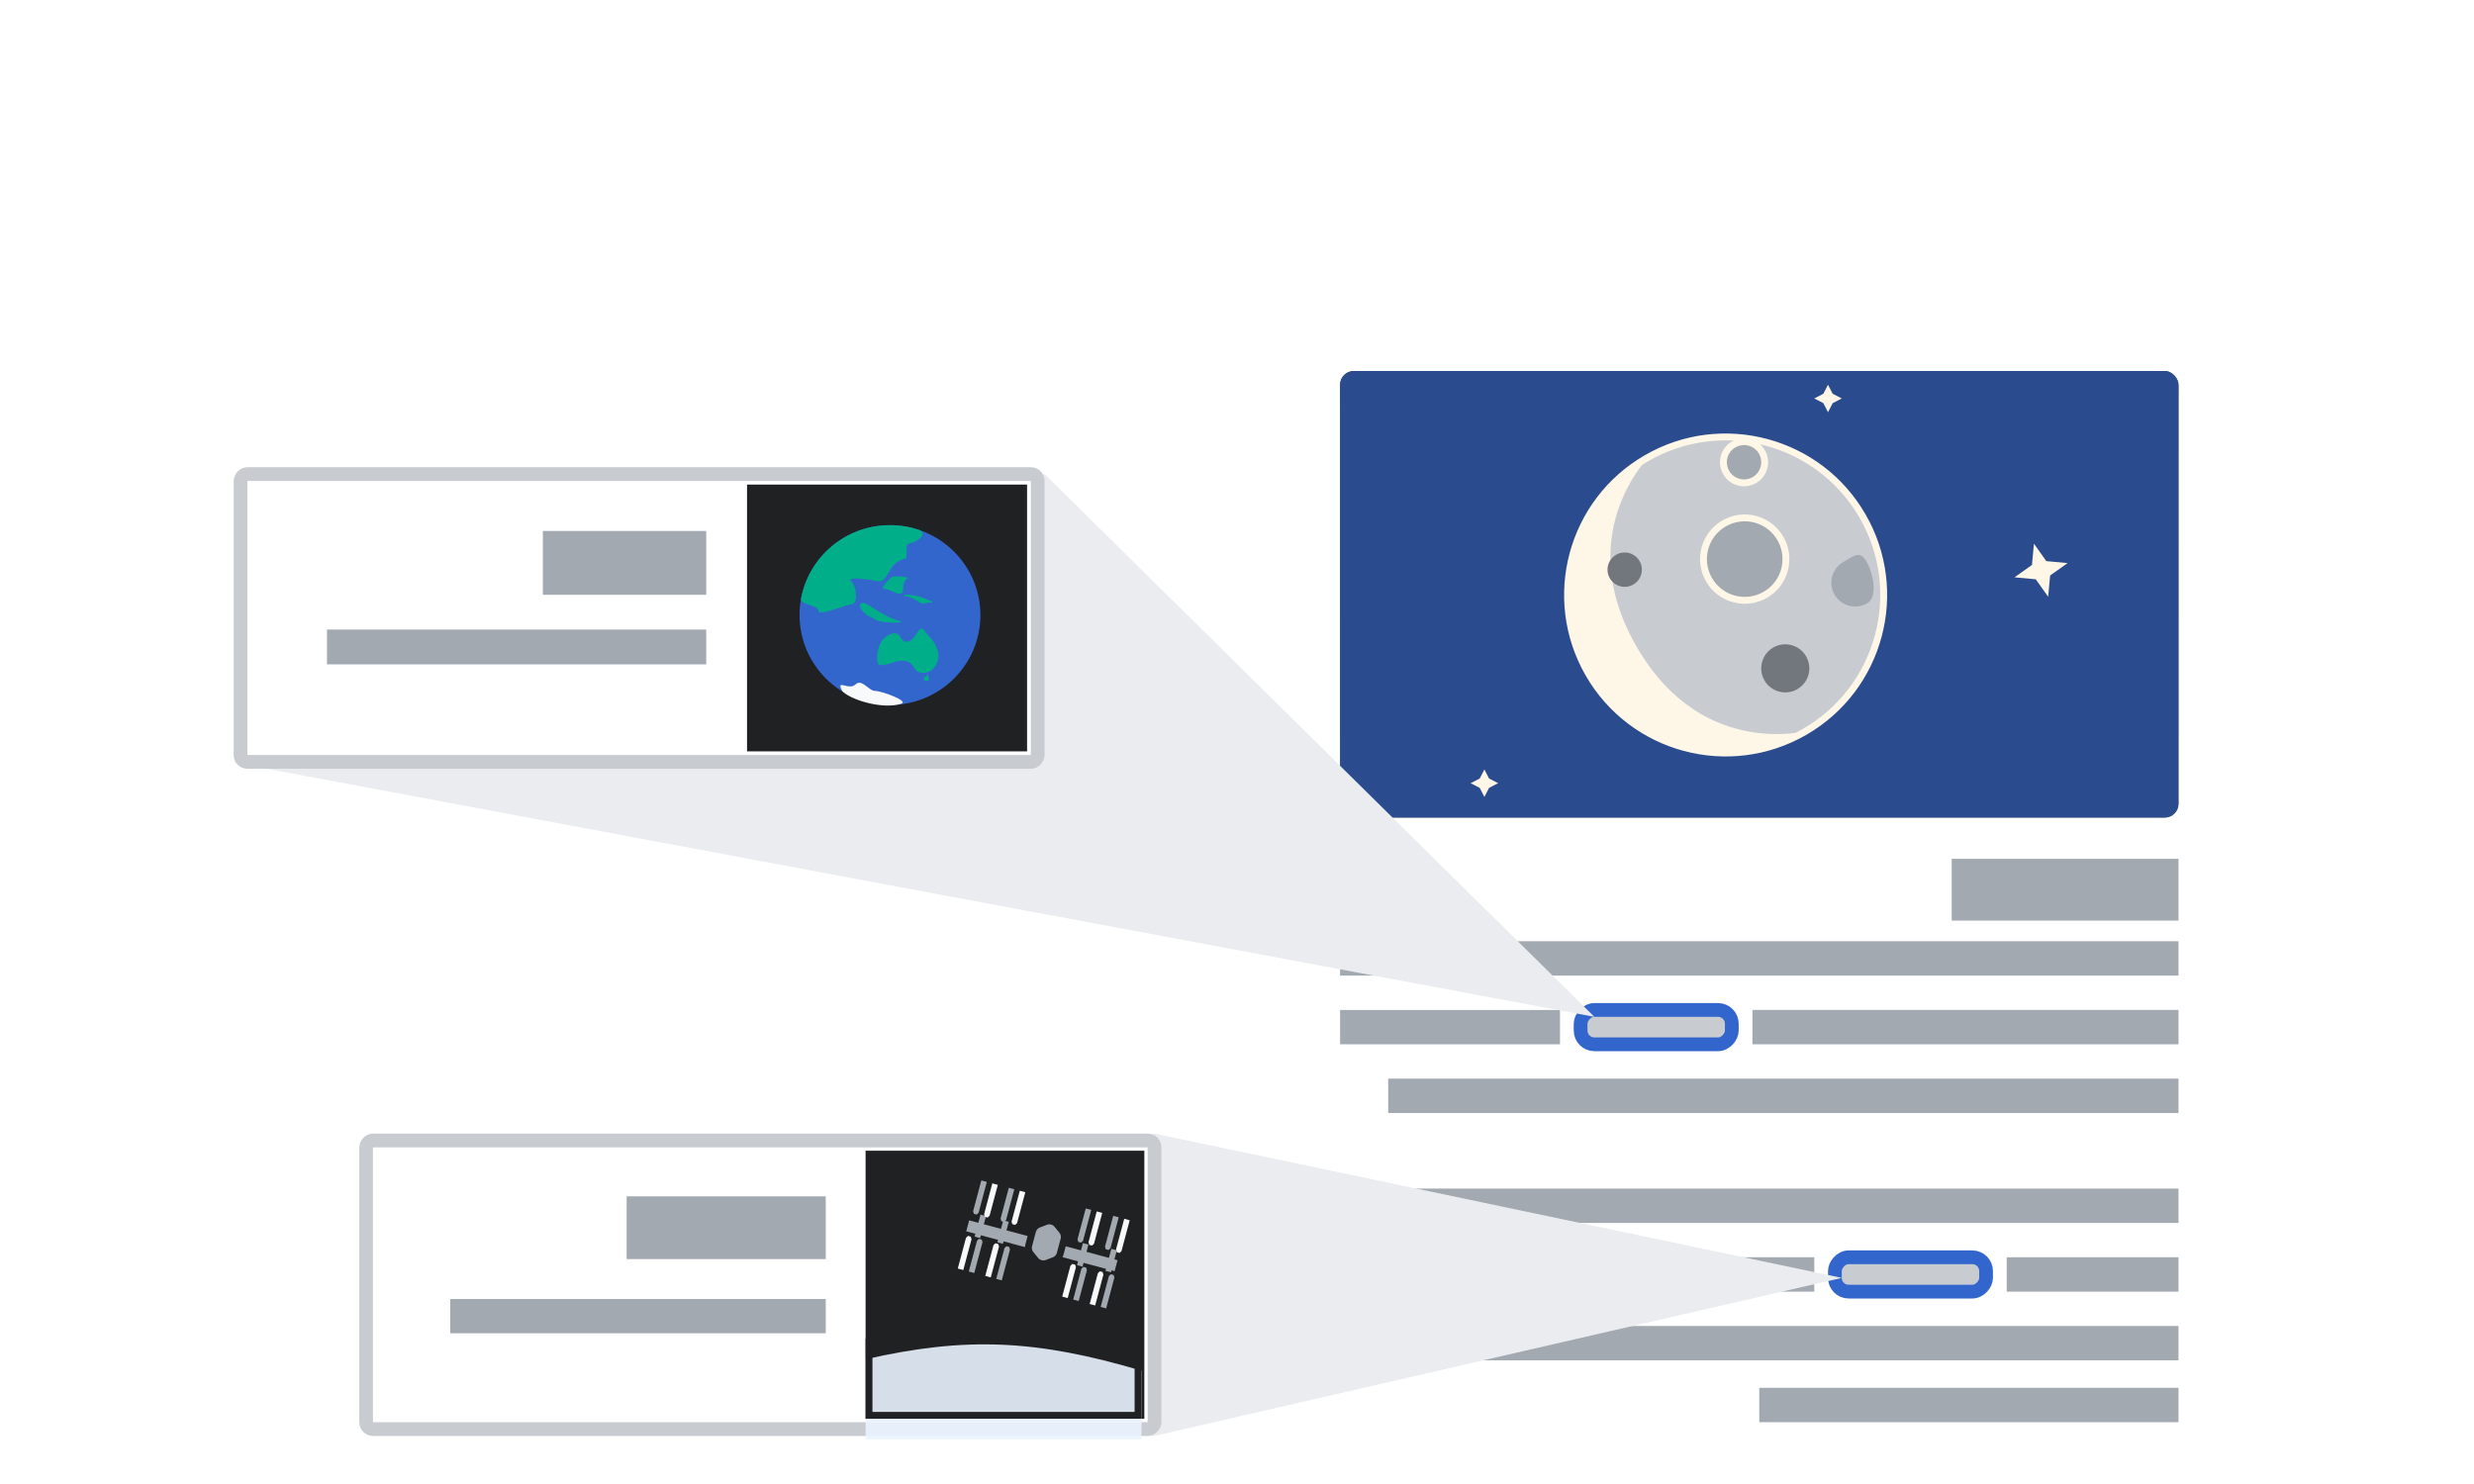 <svg xmlns="http://www.w3.org/2000/svg" width="360" height="216" fill="none" viewBox="0 0 360 216">
  <g clip-path="url(#a)">
    <g filter="url(#b)">
      <path fill="#fff" d="M327 47H185v170h142z"/>
    </g>
    <path fill="#A2A9B1" d="M317 202h-61v5h61zm0-9H200v5h117zm-53-10h-55v5h55zm53 0h-25v5h25z"/>
    <rect width="22" height="5" fill="#C8CCD1" stroke="#36C" stroke-linecap="square" stroke-width="2" rx="2" transform="matrix(-1 0 0 1 289 183)"/>
    <path fill="#A2A9B1" d="M317 173H199v5h118zm0-16H202v5h115zm-90-10h-32v5h32z"/>
    <rect width="22" height="5" fill="#C8CCD1" stroke="#36C" stroke-linecap="square" stroke-width="2" rx="2" transform="matrix(-1 0 0 1 252 147)"/>
    <path fill="#A2A9B1" d="M317 147h-62v5h62zm0-10H195v5h122zm0-12h-33v9h33z"/>
    <rect width="122" height="65" x="195" y="54" fill="url(#c)" rx="2"/>
    <rect width="122" height="65" x="195" y="54" fill="#2A4B8D" rx="2" style="mix-blend-mode:overlay"/>
    <path fill="#FEF6E7" d="m300.864 81.96-2.541 1.8-.288 3.1-1.799-2.54-3.1-.289 2.541-1.799.288-3.1 1.799 2.541 3.1.288ZM266 55.996l.682 1.318 1.318.682-1.318.682-.682 1.318-.682-1.318-1.318-.682 1.318-.682.682-1.318Zm-50 56 .682 1.318 1.318.682-1.318.682-.682 1.318-.682-1.318-1.318-.682 1.318-.682.682-1.318Z"/>
    <circle cx="251.102" cy="86.602" r="23" fill="#C8CCD1" stroke="#FEF6E7" transform="rotate(-30 251.102 86.602)"/>
    <g filter="url(#d)">
      <path fill="#FEF6E7" d="M237.146 94.118c9.819 17.008 25.753 12.06 25.753 12.06-11.473 6.625-25.995 2.952-32.435-8.203-6.44-11.154-2.36-25.567 9.113-32.19 0 0-12.251 11.324-2.431 28.333Z"/>
    </g>
    <circle cx="259.781" cy="97.281" r="3.5" fill="#72777D" transform="rotate(-30 259.781 97.281)"/>
    <path fill="#A2A9B1" d="M271.606 81.757c.958 1.66 1.722 5.114.062 6.073a3.47 3.47 0 0 1-3.47-6.01c1.66-.959 2.45-1.723 3.408-.063Z"/>
    <circle cx="236.415" cy="82.915" r="2.5" fill="#72777D" transform="rotate(-30 236.415 82.915)"/>
    <circle cx="253.879" cy="81.379" r="6" fill="#A2A9B1" stroke="#FEF6E7" transform="rotate(-30 253.879 81.38)"/>
    <circle cx="253.781" cy="67.281" r="3" fill="#A2A9B1" stroke="#FEF6E7" transform="rotate(-30 253.781 67.281)"/>
    <path fill="#EAECF0" d="m168 165 100 21-100 23H54l114-44Z" style="mix-blend-mode:multiply"/>
    <rect width="114.724" height="42" x="-1" y="1" fill="#fff" stroke="#C8CCD1" stroke-width="2" rx="1" transform="matrix(-1 0 0 1 167 165)"/>
    <path fill="#A2A9B1" d="M120.158 189.075H65.521v4.981h54.637zm0-14.943H91.184v9.132h28.974z"/>
    <path fill="#202122" d="M125.953 167.49h40.564v39.019h-40.564z"/>
    <g opacity=".9">
      <g filter="url(#e)">
        <path fill="#EAF3FF" d="M125.953 194.844c14.671-3.331 24.835-2.863 40.15 1.661v10.004h-40.15v-11.665Z"/>
      </g>
      <path stroke="#202122" d="M126.453 206.009v-10.765c14.258-3.189 24.245-2.729 39.15 1.635v9.13h-39.15Z"/>
    </g>
    <g filter="url(#f)">
      <path fill="#A2A9B1" d="m140.026 176.623 21.592 5.803-.428 1.6-21.592-5.802zm19.135 12.605 1.198-4.49.286-.267.4.107.115.375-1.198 4.49-.801-.215Z"/>
      <path fill="#F8F9FA" d="m157.561 188.798 1.199-4.49.286-.267.4.108.115.374-1.198 4.49-.802-.215Zm5.827-12.185-1.198 4.49-.286.267-.4-.108-.115-.374 1.198-4.49.801.215Z"/>
      <path fill="#A2A9B1" d="m161.789 176.184-1.198 4.49-.286.266-.401-.107-.114-.375 1.198-4.49.801.216Zm-1.073 4.584.8.215-.855 3.207-.8-.215z"/>
      <path fill="#A2A9B1" stroke="#202122" d="M151.158 176.804a1.5 1.5 0 0 1 1.696.457l.679.834c.304.374.411.871.286 1.336l-.542 2.032a1.497 1.497 0 0 1-.913 1.013l-1.003.382a1.5 1.5 0 0 1-1.697-.457l-.678-.833a1.506 1.506 0 0 1-.287-1.337l.543-2.032c.124-.465.464-.842.913-1.013l1.003-.382Z"/>
      <path fill="#A2A9B1" d="m155.163 188.153 1.198-4.49.286-.267.4.108.115.375-1.198 4.49-.801-.216Z"/>
      <path fill="#F8F9FA" d="m153.563 187.723 1.199-4.49.286-.266.4.107.115.375-1.198 4.49-.802-.216Z"/>
      <path fill="#A2A9B1" d="m156.578 179.939.8.215-.855 3.207-.8-.215z"/>
      <path fill="#F8F9FA" d="m159.39 175.539-1.198 4.49-.286.267-.401-.108-.114-.375 1.198-4.49.801.216Z"/>
      <path fill="#A2A9B1" d="m157.791 175.109-1.198 4.49-.286.267-.401-.108-.114-.374 1.198-4.49.801.215Zm-13.823 10.036 1.198-4.49.286-.267.401.108.114.375-1.198 4.49-.801-.216Z"/>
      <path fill="#F8F9FA" d="m142.369 184.715 1.198-4.49.286-.267.4.108.115.375-1.198 4.49-.801-.216Zm5.827-12.184-1.199 4.49-.286.267-.4-.108-.115-.375 1.198-4.49.802.216Z"/>
      <path fill="#A2A9B1" d="m146.596 172.101-1.198 4.49-.286.267-.4-.108-.115-.374 1.198-4.49.801.215Z"/>
      <path fill="#A2A9B1" d="m144.989 176.618.8.216-.855 3.207-.801-.216zm-5.019 7.453 1.198-4.49.286-.267.401.108.114.374-1.198 4.49-.801-.215Z"/>
      <path fill="#F8F9FA" d="m138.37 183.641 1.199-4.49.286-.267.4.108.115.374-1.198 4.49-.802-.215Z"/>
      <path fill="#A2A9B1" d="m141.677 175.788.8.215-.855 3.207-.8-.215z"/>
      <path fill="#F8F9FA" d="m144.197 171.456-1.198 4.491-.286.266-.4-.107-.115-.375 1.198-4.49.801.215Z"/>
      <path fill="#A2A9B1" d="m142.598 171.027-1.198 4.49-.286.267-.401-.108-.114-.375 1.198-4.49.801.216Z"/>
    </g>
    <path fill="#EAECF0" d="m152 69 80 79-198-37 118-42Z" style="mix-blend-mode:multiply"/>
    <rect width="116" height="41.895" x="-1" y="1" fill="#fff" stroke="#C8CCD1" stroke-width="2" rx="1" transform="matrix(-1 0 0 1 150 68)"/>
    <path fill="#A2A9B1" d="M102.763 91.635h-55.18V96.7h55.18zm0-14.35h-23.77v9.285h23.77z"/>
    <path fill="#202122" d="M149.453 70.532h-40.748v38.83h40.748z"/>
    <ellipse cx="129.503" cy="89.526" fill="#36C" rx="13.158" ry="13.084"/>
    <path fill="#F8F9FA" d="M131.168 102.421c-2.873.928-7.662-.692-8.619-1.857-.958-1.857.957 0 1.915-.929.958-.928 1.916.929 2.873.929.958 0 4.969 1.489 3.831 1.857Z"/>
    <path fill="#00AF89" d="M134.458 97.942c-1.845 0-1.012-1.24-2.559-1.696-1.279-.377-2.324.565-3.838.565-.639 0-.639-2.827.64-3.958.739-.653 1.514-.82 1.919-.565.489.308.579 1.13 1.279 1.13 1.43 0 1.765-2.748 2.559-1.696 1.279 1.697 1.279 1.131 1.919 2.828.639 1.696-.64 3.392-1.919 3.392Zm.229.588c.191-.317.41-.453.41-.023 0 .64.214.377 0 .566h-.639v-.566c.063-.056.145-.028.229.023Zm-4.052-8.231c1.526.428-.889.394-2.245.202-.946-.113-1.033-.44-2.351-1.001.608.258-1.21-.748-.872-1.531.422-.98 2.706 1.555 5.468 2.33Zm3.101-3.459c1.139.32 2.707.986 1.695.843-.706-.085-.712.42-1.695 0 .453.193-1.058-.8-1.696-.843-1.177-.078-.364-.578 1.696 0Zm-5-1.128c-.715 0 .297-1.066.892-1.6.412-.399 1.958-.166 2.679 0-.298 0-.893.32-.893 1.6 0 1.599-1.786 0-2.678 0Z"/>
    <path fill="#00AF89" fill-rule="evenodd" d="M132.334 79.092c.678-.027 1.951-.856 1.928-1.418-.005-.146-.134-.312-.36-.483a13.204 13.204 0 0 0-4.399-.749c-6.441 0-11.802 4.603-12.936 10.681a.866.866 0 0 0 0 .102c.017.421.644.632 1.271.843.627.211 1.255.422 1.272.843.022.548 1.713-.012 3.126-.48.759-.251 1.438-.476 1.734-.488.848-.034.746-2.56-.135-3.369-.705-.647 2.438-.289 3.752 0 .886.195 1.348-.583 1.815-1.37.225-.38.452-.762.728-1.036.848-.843 1.696-.843 1.696-.843.099-.22.098-.596.096-.977-.003-.613-.005-1.24.412-1.256Z" clip-rule="evenodd"/>
  </g>
  <defs>
    <filter id="b" width="146" height="174" x="183" y="46" color-interpolation-filters="sRGB" filterUnits="userSpaceOnUse">
      <feFlood flood-opacity="0" result="BackgroundImageFix"/>
      <feColorMatrix in="SourceAlpha" result="hardAlpha" values="0 0 0 0 0 0 0 0 0 0 0 0 0 0 0 0 0 0 127 0"/>
      <feOffset dy="1"/>
      <feGaussianBlur stdDeviation="1"/>
      <feColorMatrix values="0 0 0 0 0 0 0 0 0 0 0 0 0 0 0 0 0 0 0.1 0"/>
      <feBlend in2="BackgroundImageFix" result="effect1_dropShadow_17_1628"/>
      <feBlend in="SourceGraphic" in2="effect1_dropShadow_17_1628" result="shape"/>
    </filter>
    <filter id="d" width="35.488" height="43.691" x="227.411" y="65.784" color-interpolation-filters="sRGB" filterUnits="userSpaceOnUse">
      <feFlood flood-opacity="0" result="BackgroundImageFix"/>
      <feBlend in="SourceGraphic" in2="BackgroundImageFix" result="shape"/>
      <feColorMatrix in="SourceAlpha" result="hardAlpha" values="0 0 0 0 0 0 0 0 0 0 0 0 0 0 0 0 0 0 127 0"/>
      <feOffset dx="1"/>
      <feComposite in2="hardAlpha" k2="-1" k3="1" operator="arithmetic"/>
      <feColorMatrix values="0 0 0 0 0 0 0 0 0 0 0 0 0 0 0 0 0 0 0.25 0"/>
      <feBlend in2="shape" result="effect1_innerShadow_17_1628"/>
    </filter>
    <filter id="e" width="40.15" height="14.835" x="125.953" y="192.675" color-interpolation-filters="sRGB" filterUnits="userSpaceOnUse">
      <feFlood flood-opacity="0" result="BackgroundImageFix"/>
      <feBlend in="SourceGraphic" in2="BackgroundImageFix" result="shape"/>
      <feColorMatrix in="SourceAlpha" result="hardAlpha" values="0 0 0 0 0 0 0 0 0 0 0 0 0 0 0 0 0 0 127 0"/>
      <feOffset dy="3"/>
      <feGaussianBlur stdDeviation=".5"/>
      <feComposite in2="hardAlpha" k2="-1" k3="1" operator="arithmetic"/>
      <feColorMatrix values="0 0 0 0 1 0 0 0 0 1 0 0 0 0 1 0 0 0 1 0"/>
      <feBlend in2="shape" mode="lighten" result="effect1_innerShadow_17_1628"/>
    </filter>
    <filter id="f" width="26.018" height="19.632" x="138.37" y="170.811" color-interpolation-filters="sRGB" filterUnits="userSpaceOnUse">
      <feFlood flood-opacity="0" result="BackgroundImageFix"/>
      <feColorMatrix in="SourceAlpha" result="hardAlpha" values="0 0 0 0 0 0 0 0 0 0 0 0 0 0 0 0 0 0 127 0"/>
      <feOffset dx="1" dy="1"/>
      <feColorMatrix values="0 0 0 0 0.125 0 0 0 0 0.129 0 0 0 0 0.133 0 0 0 1 0"/>
      <feBlend in2="BackgroundImageFix" result="effect1_dropShadow_17_1628"/>
      <feBlend in="SourceGraphic" in2="effect1_dropShadow_17_1628" result="shape"/>
    </filter>
    <linearGradient id="c" x1="256" x2="256" y1="54" y2="119" gradientUnits="userSpaceOnUse">
      <stop stop-color="#54595D"/>
      <stop offset="1" stop-color="#72777D"/>
    </linearGradient>
    <clipPath id="a">
      <path fill="#fff" d="M360 0H0v216h360z"/>
    </clipPath>
  </defs>
</svg>
